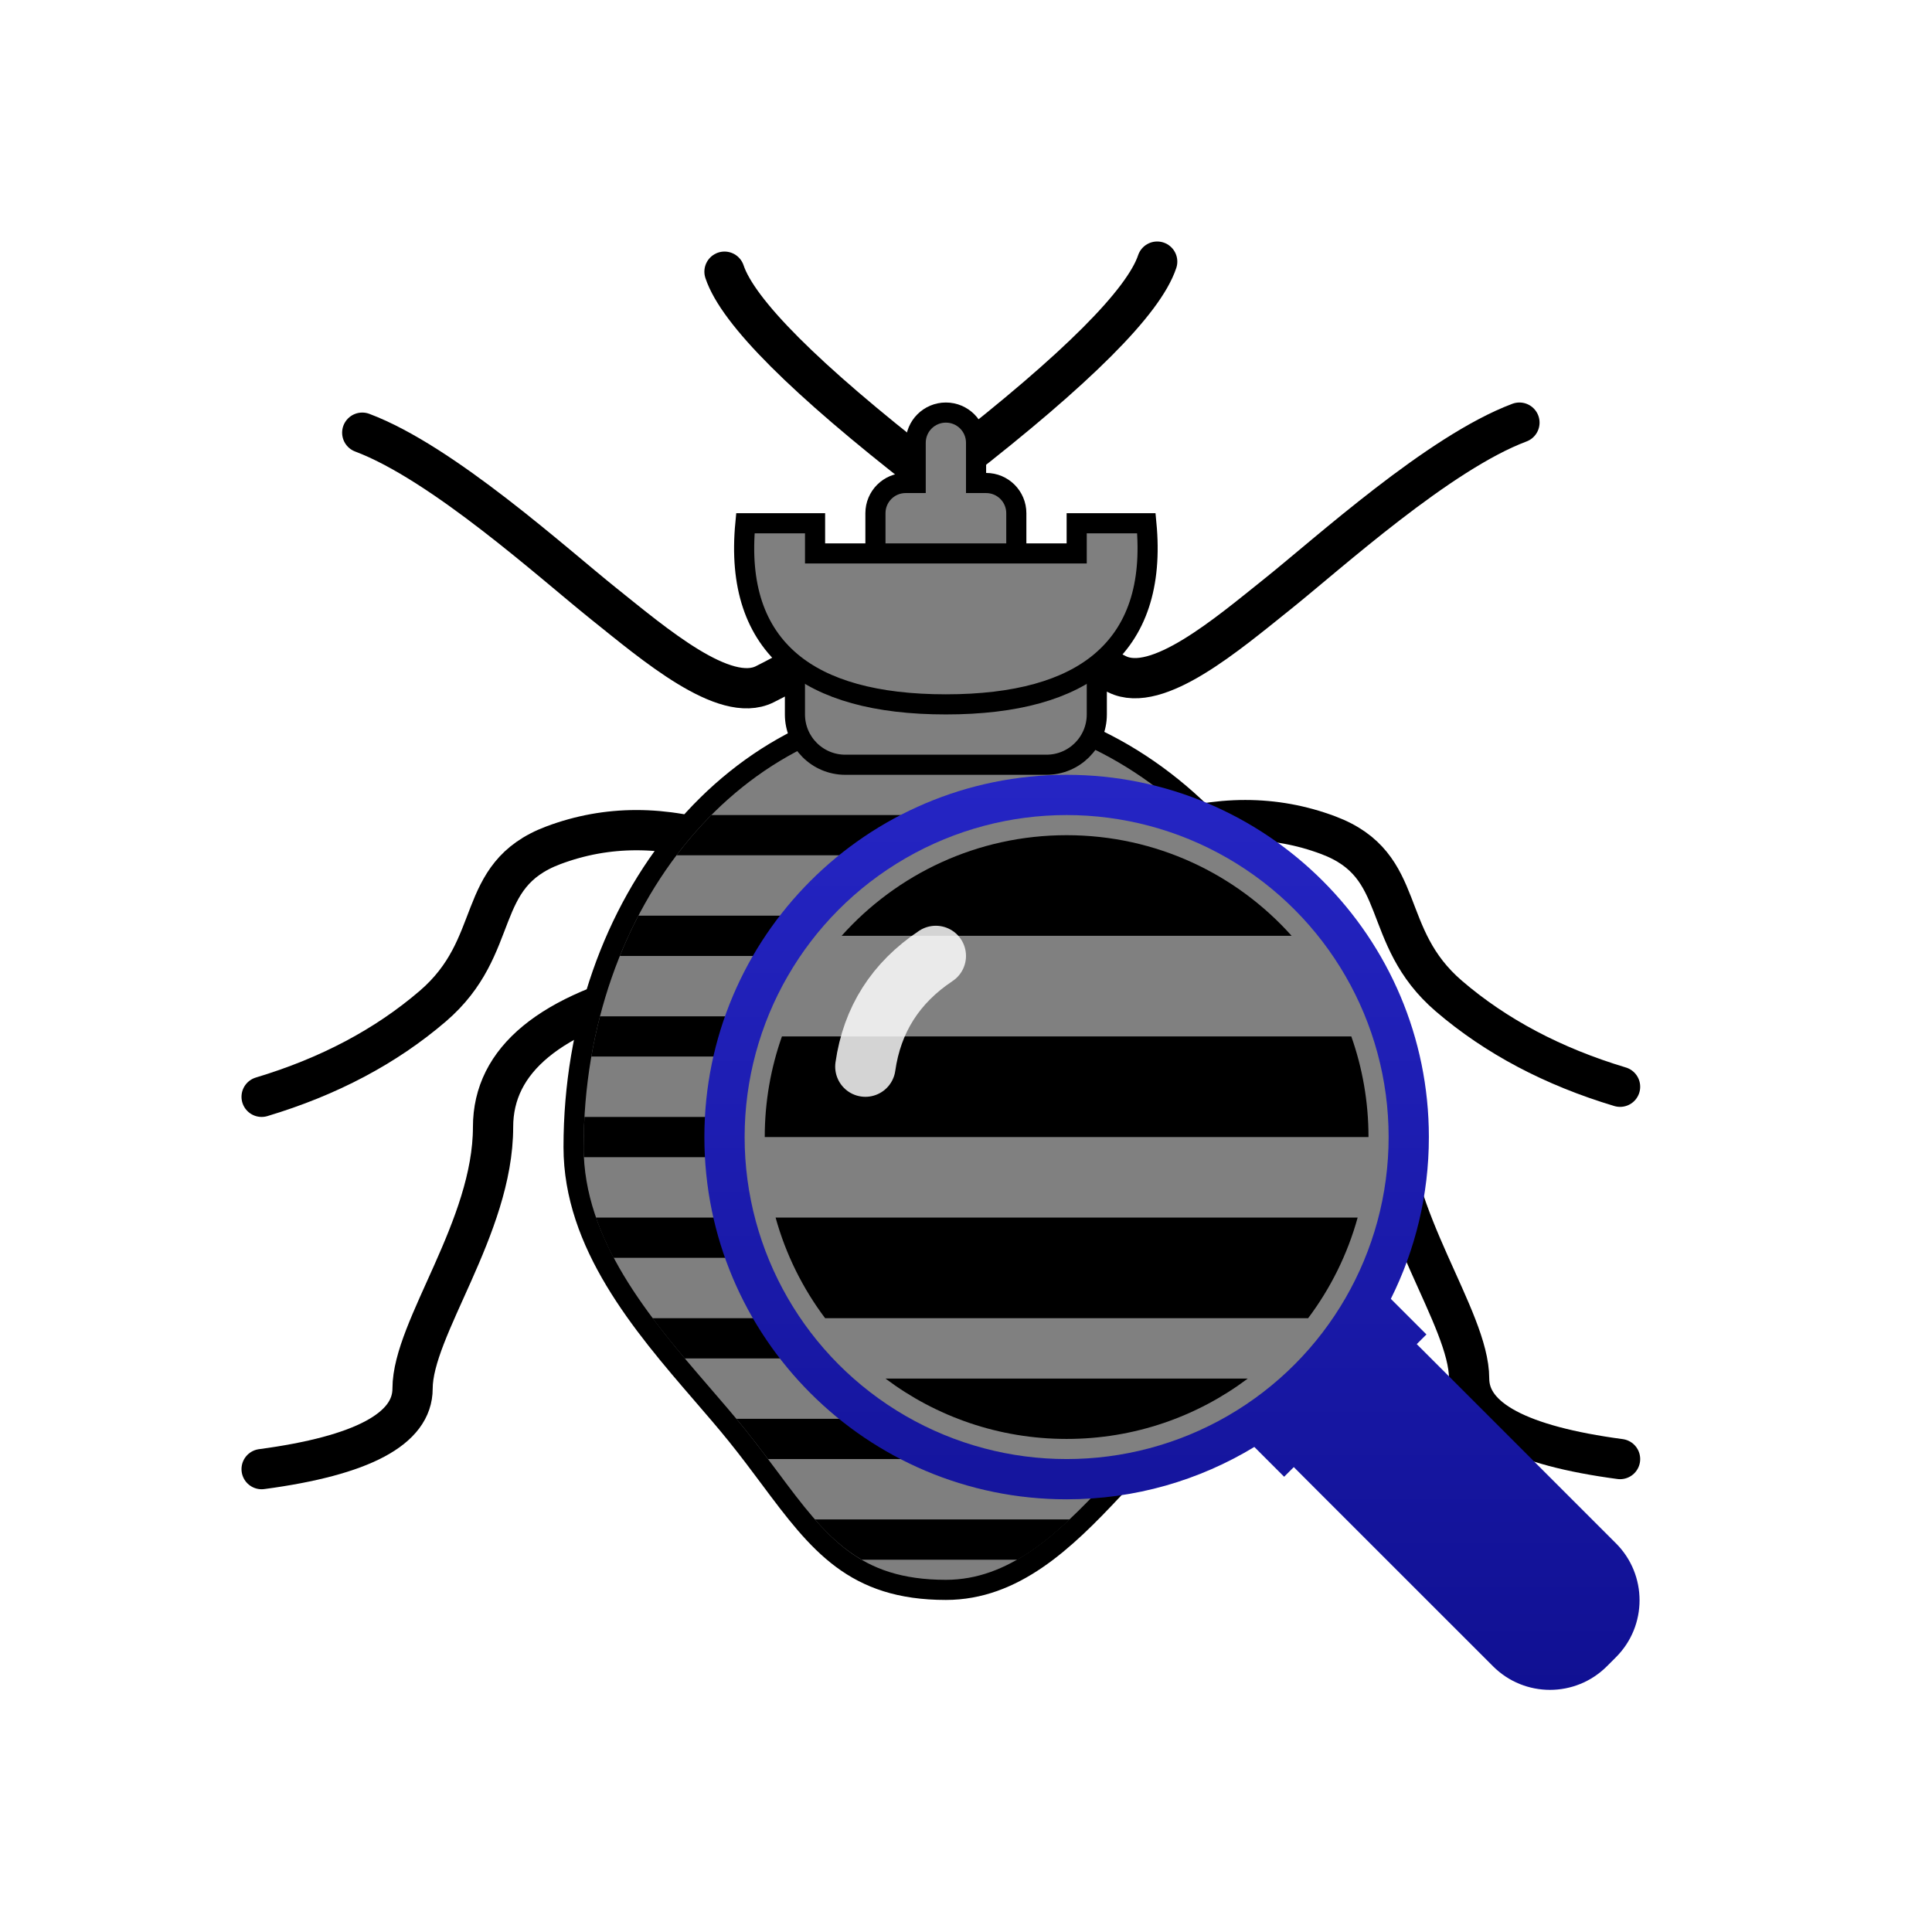 <svg xmlns="http://www.w3.org/2000/svg" width="96" height="96" viewBox="0 0 96 96">
  <defs>
    <filter id="ddd_ddd-a" width="135.2%" height="133.8%" x="-18.3%" y="-17.6%" filterUnits="objectBoundingBox">
      <feOffset dy="2" in="SourceAlpha" result="shadowOffsetOuter1"/>
      <feGaussianBlur in="shadowOffsetOuter1" result="shadowBlurOuter1" stdDeviation="2"/>
      <feColorMatrix in="shadowBlurOuter1" result="shadowMatrixOuter1" values="0 0 0 0 0   0 0 0 0 0   0 0 0 0 0  0 0 0 0.2 0"/>
      <feMerge>
        <feMergeNode in="shadowMatrixOuter1"/>
        <feMergeNode in="SourceGraphic"/>
      </feMerge>
    </filter>
    <linearGradient id="ddd_ddd-b" x1="50%" x2="50%" y1="0%" y2="100%">
      <stop offset="0%" stop-color="#2525C4"/>
      <stop offset="100%" stop-color="#101092"/>
    </linearGradient>
  </defs>
  <g fill="none" fill-rule="evenodd" filter="url(#ddd_ddd-a)" transform="translate(13 11)">
    <path stroke="#000" stroke-linecap="round" stroke-width="2" d="M6.5 19.5C6.167 19.5 6.667 19.833 8 20.5 10 21.5 13.5 18.5 16 16.5 18.5 14.5 24 9.5 28 8M0 10C6 5.333 9.333 2 10 0M10 28.5C13 27.5 15.833 27.5 18.5 28.5 22.5 30 21 33.5 24.5 36.5 26.833 38.5 29.667 40 33 41M13 35.5C18.667 36.833 21.5 39.167 21.5 42.5 21.5 47.5 25.5 52.5 25.5 55.5 25.5 57.5 28 58.833 33 59.5" transform="translate(34.5)"/>
    <path stroke="#000" stroke-linecap="round" stroke-width="2" d="M6.5 19.5C6.167 19.5 6.667 19.833 8 20.5 10 21.5 13.5 18.5 16 16.5 18.5 14.5 24 9.5 28 8M0 10C6 5.333 9.333 2 10 0M10 28.5C13 27.5 15.833 27.5 18.5 28.5 22.5 30 21 33.5 24.5 36.5 26.833 38.5 29.667 40 33 41M13 35.5C18.667 36.833 21.5 39.167 21.5 42.5 21.5 47.5 25.5 52.5 25.5 55.5 25.5 57.5 28 58.833 33 59.5" transform="matrix(-1 0 0 1 33 .5)"/>
    <path fill="#7F7F7F" stroke="#000" d="M34,22 C39.284,22 44.199,24.497 47.775,28.544 C51.283,32.514 53.5,37.973 53.5,44 C53.5,50.046 50.06,53.468 46.33,56.964 L46.33,56.964 L45.835,57.428 C45.505,57.737 45.174,58.047 44.845,58.361 C44.142,59.034 43.456,59.774 42.766,60.519 L42.766,60.519 L42.302,61.018 C39.899,63.587 37.381,66 34,66 C29.446,66 27.685,63.72 25.258,60.462 C24.752,59.784 24.215,59.063 23.611,58.314 C23.073,57.647 22.481,56.962 21.87,56.254 C18.88,52.793 15.5,48.811 15.5,44 C15.5,37.895 17.521,32.375 20.852,28.397 C24.166,24.437 28.776,22 34,22 Z"/>
    <path fill="#000" d="M40.152,62.5 C39.331,63.277 38.475,63.975 37.554,64.501 L29.818,64.501 C28.94,63.993 28.201,63.311 27.491,62.5 Z M45.027,57.5 C44.851,57.666 44.675,57.832 44.5,58 C44.004,58.474 43.517,58.981 43.031,59.5 L25.163,59.5 C24.799,59.016 24.415,58.515 24,58 C23.866,57.834 23.73,57.668 23.59,57.5 Z M49.938,52.5 C49.388,53.194 48.788,53.855 48.158,54.5 L21.026,54.5 C20.481,53.853 19.939,53.187 19.424,52.5 Z M52.553,47.501 C52.362,48.206 52.116,48.87 51.822,49.5 L17.487,49.5 C17.145,48.851 16.848,48.185 16.611,47.5 Z M52.953,42.5 C52.984,42.996 53,43.496 53,44 C53,44.169 52.997,44.336 52.992,44.501 L16.013,44.5 C16.004,44.335 16,44.168 16,44 C16,43.496 16.014,42.995 16.042,42.5 Z M52.092,37.5 C52.279,38.153 52.44,38.821 52.571,39.5 L16.383,39.499 C16.5,38.82 16.644,38.153 16.813,37.5 Z M49.989,32.5 C50.356,33.144 50.694,33.811 51,34.5 L17.799,34.5 C18.078,33.811 18.385,33.144 18.721,32.5 Z M46.067,27.499 C46.726,28.119 47.349,28.787 47.931,29.499 L20.613,29.499 C21.151,28.787 21.73,28.119 22.345,27.5 Z"/>
    <path fill="#7F7F7F" stroke="#000" d="M34 7.5C34.414 7.5 34.789 7.668 35.061 7.939 35.332 8.211 35.5 8.586 35.5 9L35.5 9 35.5 11 36 11C36.414 11 36.789 11.168 37.061 11.439 37.332 11.711 37.5 12.086 37.5 12.5L37.5 12.5 37.5 15 30.5 15 30.5 12.5C30.5 12.086 30.668 11.711 30.939 11.439 31.211 11.168 31.586 11 32 11L32 11 32.5 11 32.5 9C32.5 8.586 32.668 8.211 32.939 7.939 33.211 7.668 33.586 7.5 34 7.5zM41.5 20L41.5 22.5C41.5 23.19 41.22 23.815 40.768 24.268 40.315 24.72 39.69 25 39 25L39 25 29 25C28.31 25 27.685 24.72 27.232 24.268 26.78 23.815 26.5 23.19 26.5 22.5L26.5 22.5 26.5 20 41.5 20z"/>
    <path fill="#7F7F7F" stroke="#000" d="M40.5,13 L43.962,13 C44.26,16.099 43.48,18.381 41.697,19.882 C40.045,21.274 37.488,22 34,22 C30.512,22 27.955,21.274 26.303,19.882 C24.52,18.381 23.74,16.099 24.038,13 L24.038,13 L27.5,13 L27.5,14.5 L40.5,14.5 L40.5,13 Z"/>
    <g transform="translate(22 25.5)">
      <path fill="url(#ddd_ddd-b)" d="M18,-7.46069873e-14 C27.941,-7.46069873e-14 36,8.059 36,18 C36,20.889 35.319,23.619 34.11,26.039 L35.879,27.808 L35.397,28.289 L45.297,38.188 C46.859,39.75 46.859,42.283 45.297,43.845 L44.845,44.297 C43.283,45.859 40.75,45.859 39.188,44.297 L29.288,34.399 L28.808,34.879 L27.327,33.398 C24.607,35.049 21.415,36 18,36 C8.059,36 -4.97379915e-14,27.941 -4.97379915e-14,18 C-4.97379915e-14,8.059 8.059,-7.46069873e-14 18,-7.46069873e-14 Z"/>
      <circle cx="18" cy="18" r="16" fill="gray"/>
      <path fill="#000" d="M27,30.001 C24.493,31.884 21.377,33 18,33 C14.623,33 11.507,31.884 9,30.001 Z M32.461,22.001 C31.955,23.832 31.111,25.522 30,27.001 L6,27.001 C4.889,25.522 4.045,23.832 3.539,22.001 Z M32.146,13 C32.699,14.564 33,16.247 33,18 L33,18 L3,18 C3,16.247 3.301,14.564 3.854,13 Z M18,3 C22.442,3 26.434,4.931 29.18,8 L6.82,8 C9.566,4.931 13.558,3 18,3 Z"/>
      <path stroke="#FFF" stroke-linecap="round" stroke-width="3" d="M11.5,9 C9.5,10.333 8.333,12.167 8,14.5" opacity=".83"/>
    </g>
  </g>
</svg>
